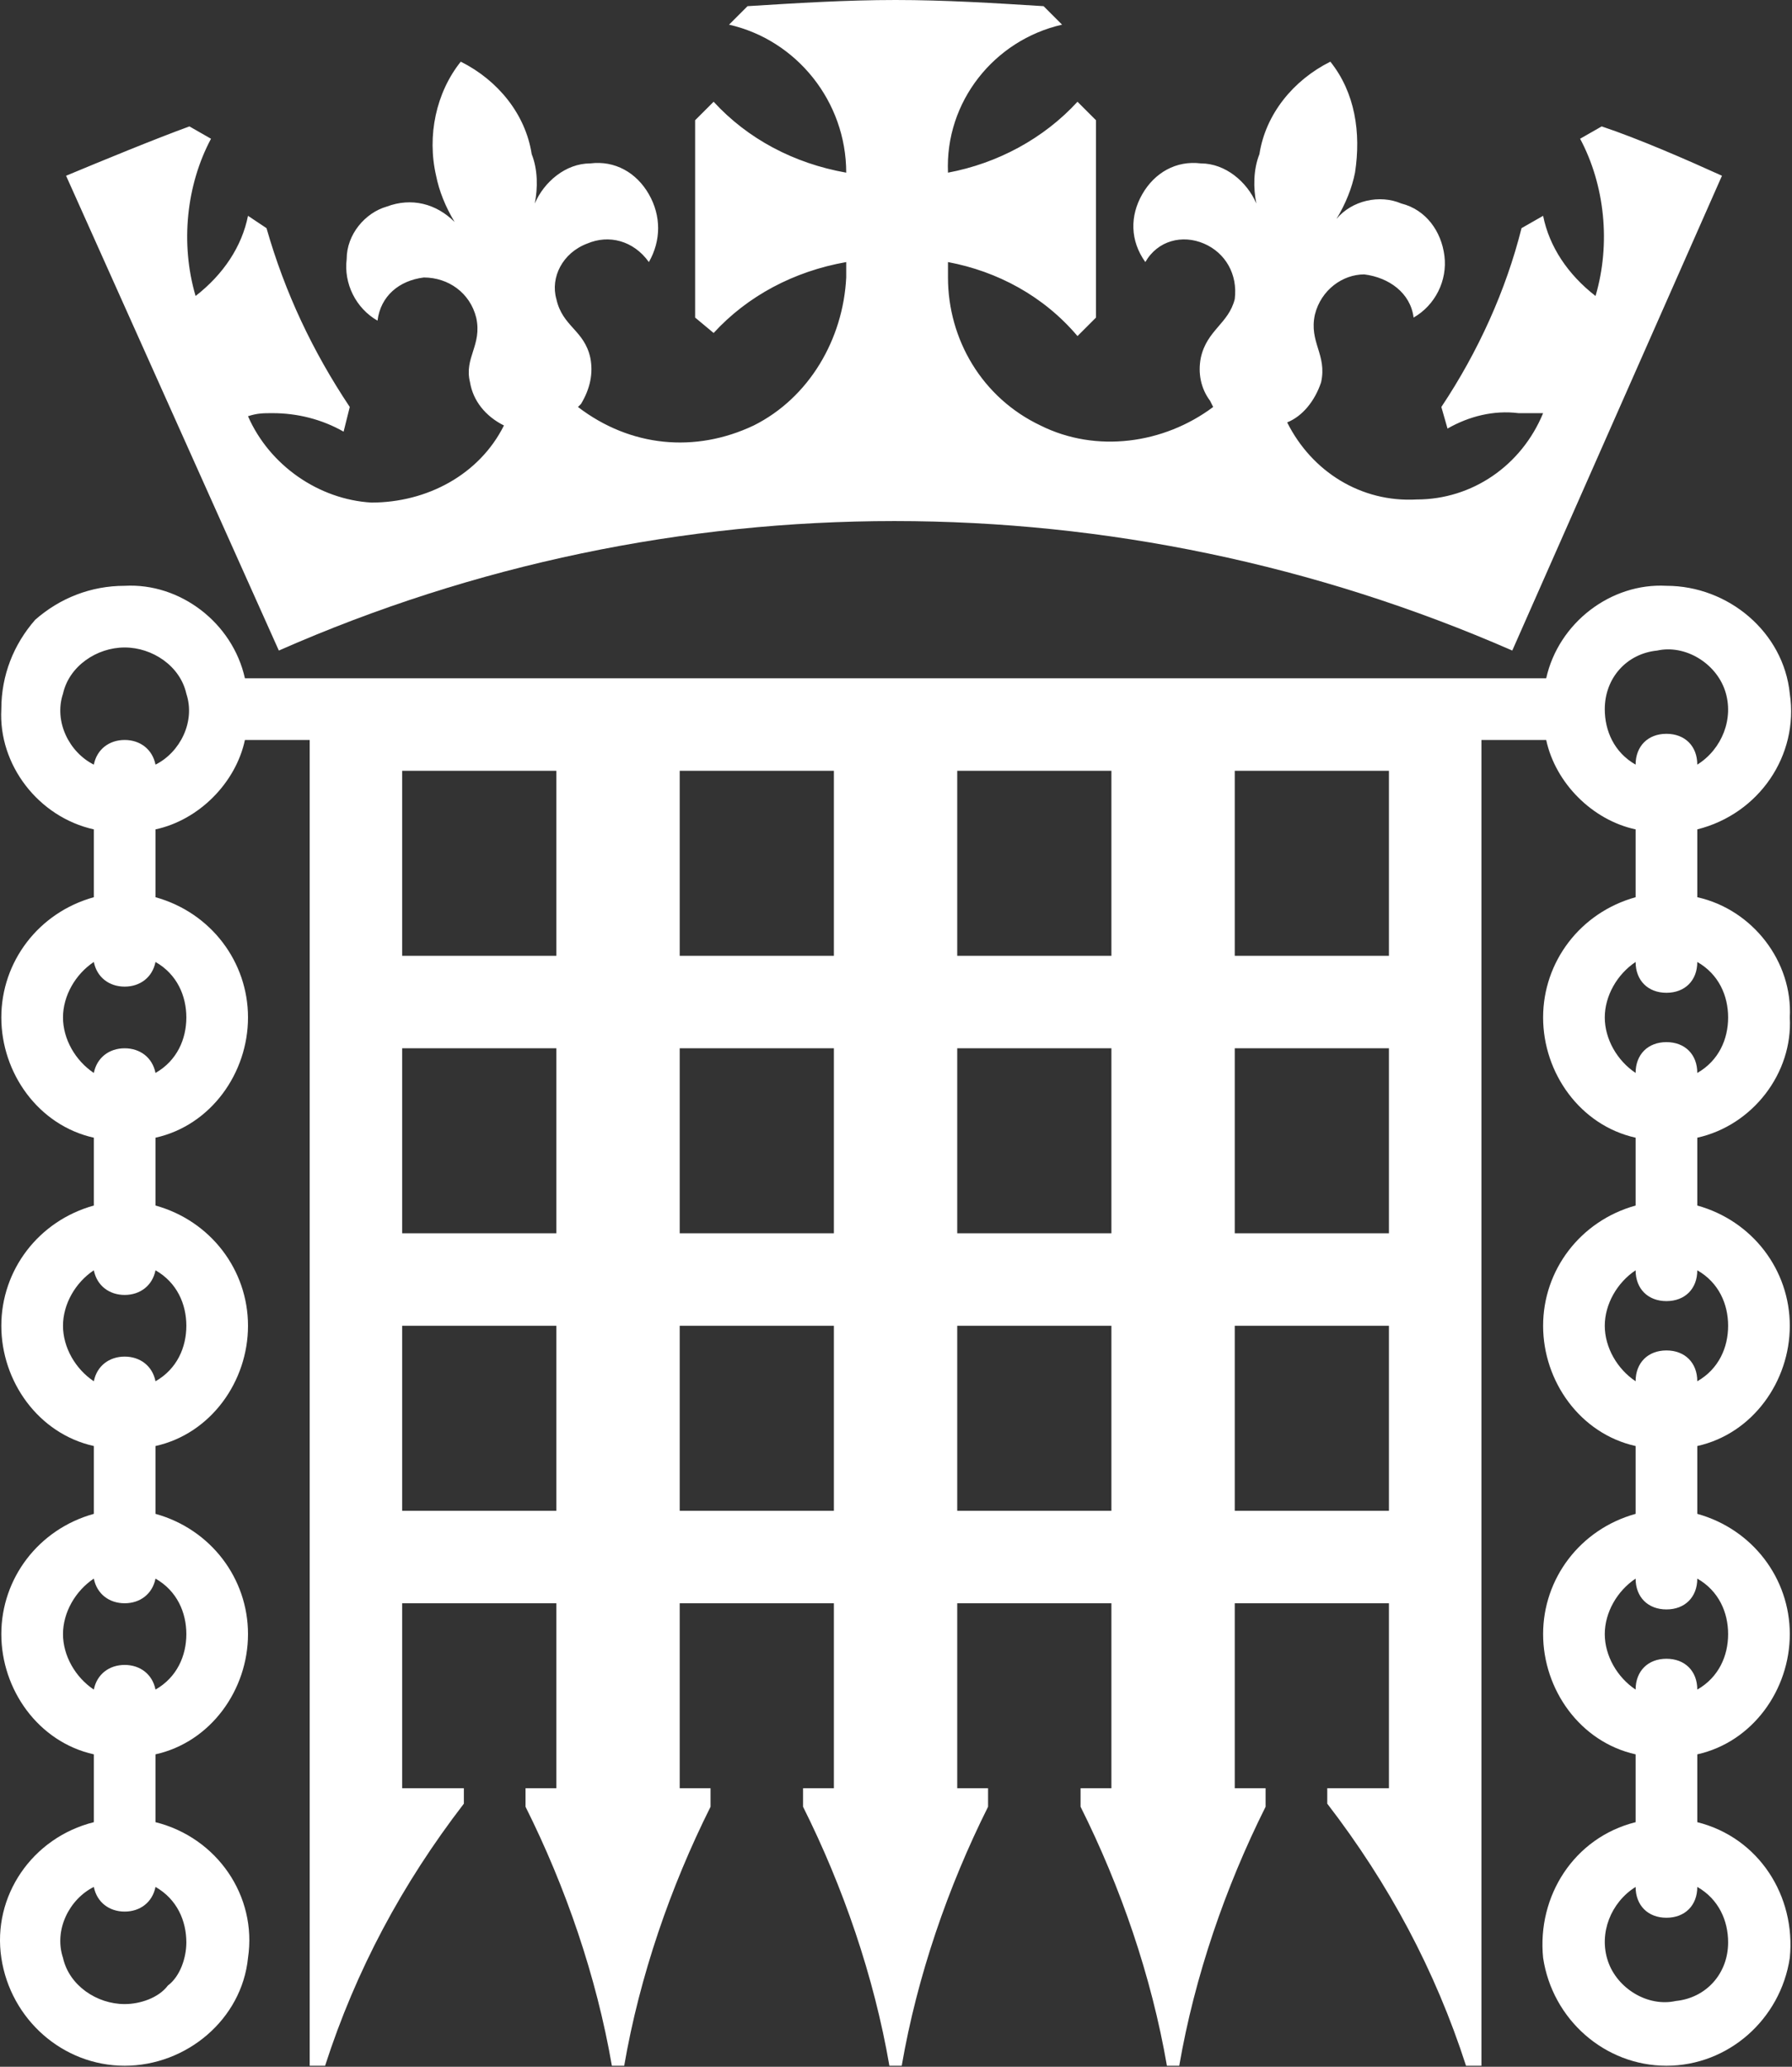 <?xml version="1.0" encoding="UTF-8" standalone="no"?>
<!-- Created with Inkscape (http://www.inkscape.org/) -->

<svg
   xmlns:dc="http://purl.org/dc/elements/1.1/"
   xmlns:cc="http://creativecommons.org/ns#"
   xmlns:rdf="http://www.w3.org/1999/02/22-rdf-syntax-ns#"
   xmlns:svg="http://www.w3.org/2000/svg"
   xmlns="http://www.w3.org/2000/svg"
   xmlns:sodipodi="http://sodipodi.sourceforge.net/DTD/sodipodi-0.dtd"
   xmlns:inkscape="http://www.inkscape.org/namespaces/inkscape"
   width="12.204mm"
   height="14.077mm"
   viewBox="0 0 12.204 14.077"
   version="1.1"
   id="svg3852"
   inkscape:version="0.92.2 2405546, 2018-03-11"
   sodipodi:docname="parl_portcullis.svg">
  <rect x="0" y="0" width="12.204" height="14.077" fill="#333333" stroke="none"/>
  <defs
     id="defs3846" />
  <sodipodi:namedview
     id="base"
     pagecolor="#cd5e5e"
     bordercolor="#666666"
     borderopacity="1.0"
     inkscape:pageopacity="0"
     inkscape:pageshadow="2"
     inkscape:zoom="1.979899"
     inkscape:cx="311.68225"
     inkscape:cy="-3.0885299"
     inkscape:document-units="mm"
     inkscape:current-layer="layer1"
     showgrid="false"
     inkscape:window-width="1920"
     inkscape:window-height="1058"
     inkscape:window-x="0"
     inkscape:window-y="0"
     inkscape:window-maximized="1" />
  <g
     inkscape:label="Layer 1"
     inkscape:groupmode="layer"
     id="layer1"
     transform="translate(-15.064,-17.818)">
    <g
       transform="matrix(0.21,0,0,0.21,14.863,17.818)"
       style="fill:#ffffff"
       data-icon="portcullis"
       id="g3799">
      <path
         inkscape:connector-curvature="0"
         d="M 52.9,4.1 52.2,4.5 C 53,6 53.2,7.9 52.7,9.6 51.8,8.9 51.2,8 51,7 l -0.7,0.4 c -0.5,2 -1.4,4 -2.6,5.8 l 0.2,0.7 c 0.7,-0.4 1.5,-0.6 2.3,-0.5 0.3,0 0.5,0 0.8,0 -0.7,1.7 -2.3,2.8 -4.1,2.8 -1.8,0.1 -3.4,-0.9 -4.2,-2.5 0.5,-0.2 0.9,-0.7 1.1,-1.3 0.2,-0.9 -0.4,-1.3 -0.2,-2.2 0.2,-0.8 0.9,-1.3 1.6,-1.3 0.8,0.1 1.5,0.6 1.6,1.4 0.7,-0.4 1.1,-1.2 1,-2 C 47.7,7.5 47.2,6.8 46.4,6.6 45.7,6.3 44.8,6.5 44.3,7.1 44.6,6.6 44.8,6.1 44.9,5.6 45.1,4.3 44.9,3 44.1,2 42.9,2.6 42,3.7 41.8,5 41.6,5.5 41.6,6.1 41.7,6.6 41.4,5.9 40.7,5.3 39.9,5.3 39.1,5.2 38.4,5.6 38,6.3 37.6,7 37.6,7.8 38.1,8.5 38.5,7.8 39.3,7.6 40,7.9 c 0.7,0.3 1.1,1 1,1.8 -0.2,0.8 -0.9,1 -1.1,1.9 -0.1,0.5 0,1 0.3,1.4 l 0.1,0.2 c -1.6,1.2 -3.8,1.5 -5.6,0.6 -1.9,-0.9 -3,-2.8 -3,-4.8 V 8.5 c 1.6,0.3 3.1,1.1 4.2,2.4 l 0.6,-0.6 V 3.9 L 35.9,3.3 c -1.1,1.2 -2.6,2 -4.2,2.3 -0.1,-2.3 1.5,-4.3 3.7,-4.8 L 34.8,0.2 C 33.2,0.1 31.6,0 30,0 28.4,0 26.8,0.1 25.2,0.2 l -0.6,0.6 c 2.2,0.5 3.8,2.5 3.8,4.8 C 26.7,5.3 25.2,4.5 24.1,3.3 l -0.6,0.6 v 6.4 l 0.6,0.5 c 1.1,-1.2 2.6,-2 4.3,-2.3 V 9 c -0.1,2 -1.2,3.9 -3,4.8 -1.9,0.9 -4,0.7 -5.7,-0.6 l 0.1,-0.1 c 0.3,-0.5 0.4,-1 0.3,-1.5 C 19.9,10.7 19.2,10.6 19,9.7 18.8,9 19.2,8.2 20,7.9 20.7,7.6 21.5,7.8 22,8.5 22.4,7.8 22.4,7 22,6.3 21.6,5.6 20.9,5.2 20.1,5.3 19.3,5.3 18.6,5.9 18.3,6.6 18.4,6.1 18.4,5.5 18.2,5 18,3.7 17.1,2.6 15.9,2 c -0.8,1 -1.1,2.4 -0.8,3.7 0.1,0.5 0.3,1 0.6,1.5 -0.6,-0.6 -1.4,-0.8 -2.2,-0.5 -0.7,0.2 -1.3,0.9 -1.3,1.7 -0.1,0.8 0.3,1.6 1,2 0.1,-0.8 0.7,-1.3 1.5,-1.4 0.8,0 1.5,0.5 1.7,1.3 0.2,0.9 -0.4,1.3 -0.2,2.1 0.1,0.6 0.5,1.1 1.1,1.4 -0.8,1.6 -2.5,2.5 -4.3,2.5 -1.7,-0.1 -3.3,-1.2 -4,-2.8 0.3,-0.1 0.5,-0.1 0.8,-0.1 0.8,0 1.6,0.2 2.3,0.6 l 0.2,-0.8 C 11.1,11.4 10.2,9.5 9.6,7.4 L 9,7 C 8.8,8 8.2,8.9 7.3,9.6 6.8,7.9 7,6 7.8,4.5 L 7.1,4.1 C 6,4.5 4.3,5.2 3.1,5.7 L 10,21.1 c 12.7,-5.6 27.2,-5.6 40,0 L 56.8,5.7 C 55.7,5.2 54.1,4.5 52.9,4.1 Z"
         id="path3795" />
      <path
         inkscape:connector-curvature="0"
         d="m 59,33 c 0.1,-1.8 -1.2,-3.5 -3,-3.9 v -2.2 c 2,-0.5 3.3,-2.4 3,-4.4 -0.2,-2 -2,-3.5 -4,-3.5 -1.8,-0.1 -3.5,1.2 -3.9,3 H 8.9 C 8.5,20.2 6.8,18.9 5,19 3.9,19 2.9,19.4 2.1,20.1 1.4,20.9 1,21.9 1,23 c -0.1,1.8 1.2,3.5 3,3.9 v 2.2 c -1.8,0.5 -3,2.1 -3,3.9 0,1.8 1.2,3.5 3,3.9 v 2.2 c -1.8,0.5 -3,2.1 -3,3.9 0,1.8 1.2,3.5 3,3.9 v 2.2 c -1.8,0.5 -3,2.1 -3,3.9 0,1.8 1.2,3.5 3,3.9 v 2.2 c -2,0.5 -3.3,2.4 -3,4.4 0.3,2 2,3.5 4,3.5 2,0 3.8,-1.5 4,-3.5 0.3,-2 -1,-3.9 -3,-4.4 V 56.9 C 7.8,56.5 9,54.8 9,53 9,51.2 7.8,49.6 6,49.1 V 46.9 C 7.8,46.5 9,44.8 9,43 9,41.2 7.8,39.6 6,39.1 V 36.9 C 7.8,36.5 9,34.8 9,33 9,31.2 7.8,29.6 6,29.1 V 26.9 C 7.4,26.6 8.6,25.4 8.9,24 H 11 v 43 h 0.5 c 1,-3.1 2.5,-5.9 4.5,-8.5 V 58 h -2 v -6 h 5 v 6 h -1 v 0.6 c 1.3,2.6 2.3,5.5 2.8,8.4 h 0.4 c 0.5,-2.9 1.5,-5.8 2.8,-8.4 V 58 h -1 v -6 h 5 v 6 h -1 v 0.6 c 1.3,2.6 2.3,5.5 2.8,8.4 h 0.4 c 0.5,-2.9 1.5,-5.8 2.8,-8.4 V 58 h -1 v -6 h 5 v 6 h -1 v 0.6 c 1.3,2.6 2.3,5.5 2.8,8.4 h 0.4 c 0.5,-2.9 1.5,-5.8 2.8,-8.4 V 58 h -1 v -6 h 5 v 6 h -2 v 0.5 c 2,2.6 3.5,5.4 4.5,8.5 H 49 V 24 h 2.1 c 0.3,1.4 1.5,2.6 2.9,2.9 v 2.2 c -1.8,0.5 -3,2.1 -3,3.9 0,1.8 1.2,3.5 3,3.9 v 2.2 c -1.8,0.5 -3,2.1 -3,3.9 0,1.8 1.2,3.5 3,3.9 v 2.2 c -1.8,0.5 -3,2.1 -3,3.9 0,1.8 1.2,3.5 3,3.9 v 2.2 c -2,0.5 -3.2,2.4 -3,4.4 0.3,2 2,3.5 4,3.5 2,0 3.7,-1.5 4,-3.5 0.2,-2 -1,-3.9 -3,-4.4 v -2.2 c 1.8,-0.4 3,-2.1 3,-3.9 0,-1.8 -1.2,-3.4 -3,-3.9 v -2.2 c 1.8,-0.4 3,-2.1 3,-3.9 0,-1.8 -1.2,-3.4 -3,-3.9 v -2.2 c 1.8,-0.4 3.1,-2.1 3,-3.9 z M 7,63 C 7,63.5 6.8,64.1 6.4,64.4 6.1,64.8 5.5,65 5,65 4.1,65 3.2,64.4 3,63.5 2.7,62.6 3.2,61.6 4,61.2 4.1,61.7 4.5,62 5,62 5.5,62 5.9,61.7 6,61.2 6.7,61.6 7,62.3 7,63 Z M 7,53 C 7,53.7 6.7,54.4 6,54.8 5.9,54.3 5.5,54 5,54 4.5,54 4.1,54.3 4,54.8 3.4,54.4 3,53.7 3,53 3,52.3 3.4,51.6 4,51.2 4.1,51.7 4.5,52 5,52 5.5,52 5.9,51.7 6,51.2 6.7,51.6 7,52.3 7,53 Z M 7,43 C 7,43.7 6.7,44.4 6,44.8 5.9,44.3 5.5,44 5,44 4.5,44 4.1,44.3 4,44.8 3.4,44.4 3,43.7 3,43 3,42.3 3.4,41.6 4,41.2 4.1,41.7 4.5,42 5,42 5.5,42 5.9,41.7 6,41.2 6.7,41.6 7,42.3 7,43 Z M 6,24.8 C 5.9,24.3 5.5,24 5,24 4.5,24 4.1,24.3 4,24.8 3.2,24.4 2.7,23.4 3,22.5 3.2,21.6 4.1,21 5,21 c 0.9,0 1.8,0.6 2,1.5 0.3,0.9 -0.2,1.9 -1,2.3 z M 19,49 h -5 v -6 h 5 z m 0,-9 h -5 v -6 h 5 z m 0,-9 h -5 v -6 h 5 z m 9,18 h -5 v -6 h 5 z m 0,-9 h -5 v -6 h 5 z m 0,-9 h -5 v -6 h 5 z m 9,18 h -5 v -6 h 5 z m 0,-9 h -5 v -6 h 5 z m 0,-9 h -5 v -6 h 5 z m 9,18 h -5 v -6 h 5 z m 0,-9 h -5 v -6 h 5 z m 0,-9 h -5 v -6 h 5 z m 7,-8 c 0,-1 0.7,-1.8 1.7,-1.9 0.9,-0.2 1.9,0.4 2.2,1.3 0.3,0.9 -0.1,1.9 -0.9,2.4 0,-0.6 -0.4,-1 -1,-1 -0.6,0 -1,0.4 -1,1 -0.7,-0.4 -1,-1.1 -1,-1.8 z m 4,40 c 0,1 -0.7,1.8 -1.7,1.9 -0.9,0.2 -1.9,-0.4 -2.2,-1.3 -0.3,-0.9 0.1,-1.9 0.9,-2.4 0,0.6 0.4,1 1,1 0.6,0 1,-0.4 1,-1 0.7,0.4 1,1.1 1,1.8 z m 0,-10 c 0,0.7 -0.3,1.4 -1,1.8 0,-0.6 -0.4,-1 -1,-1 -0.6,0 -1,0.4 -1,1 -0.6,-0.4 -1,-1.1 -1,-1.8 0,-0.7 0.4,-1.4 1,-1.8 0,0.6 0.4,1 1,1 0.6,0 1,-0.4 1,-1 0.7,0.4 1,1.1 1,1.8 z m 0,-10 c 0,0.7 -0.3,1.4 -1,1.8 0,-0.6 -0.4,-1 -1,-1 -0.6,0 -1,0.4 -1,1 -0.6,-0.4 -1,-1.1 -1,-1.8 0,-0.7 0.4,-1.4 1,-1.8 0,0.6 0.4,1 1,1 0.6,0 1,-0.4 1,-1 0.7,0.4 1,1.1 1,1.8 z M 7,33 C 7,33.7 6.7,34.4 6,34.8 5.9,34.3 5.5,34 5,34 4.5,34 4.1,34.3 4,34.8 3.4,34.4 3,33.7 3,33 3,32.3 3.4,31.6 4,31.2 4.1,31.7 4.5,32 5,32 c 0.5,0 0.9,-0.3 1,-0.8 0.7,0.4 1,1.1 1,1.8 z m 50,0 c 0,0.7 -0.3,1.4 -1,1.8 0,-0.6 -0.4,-1 -1,-1 -0.6,0 -1,0.4 -1,1 -0.6,-0.4 -1,-1.1 -1,-1.8 0,-0.7 0.4,-1.4 1,-1.8 0,0.6 0.4,1 1,1 0.6,0 1,-0.4 1,-1 0.7,0.4 1,1.1 1,1.8 z"
         id="path3797" />
    </g>
  </g>
</svg>
